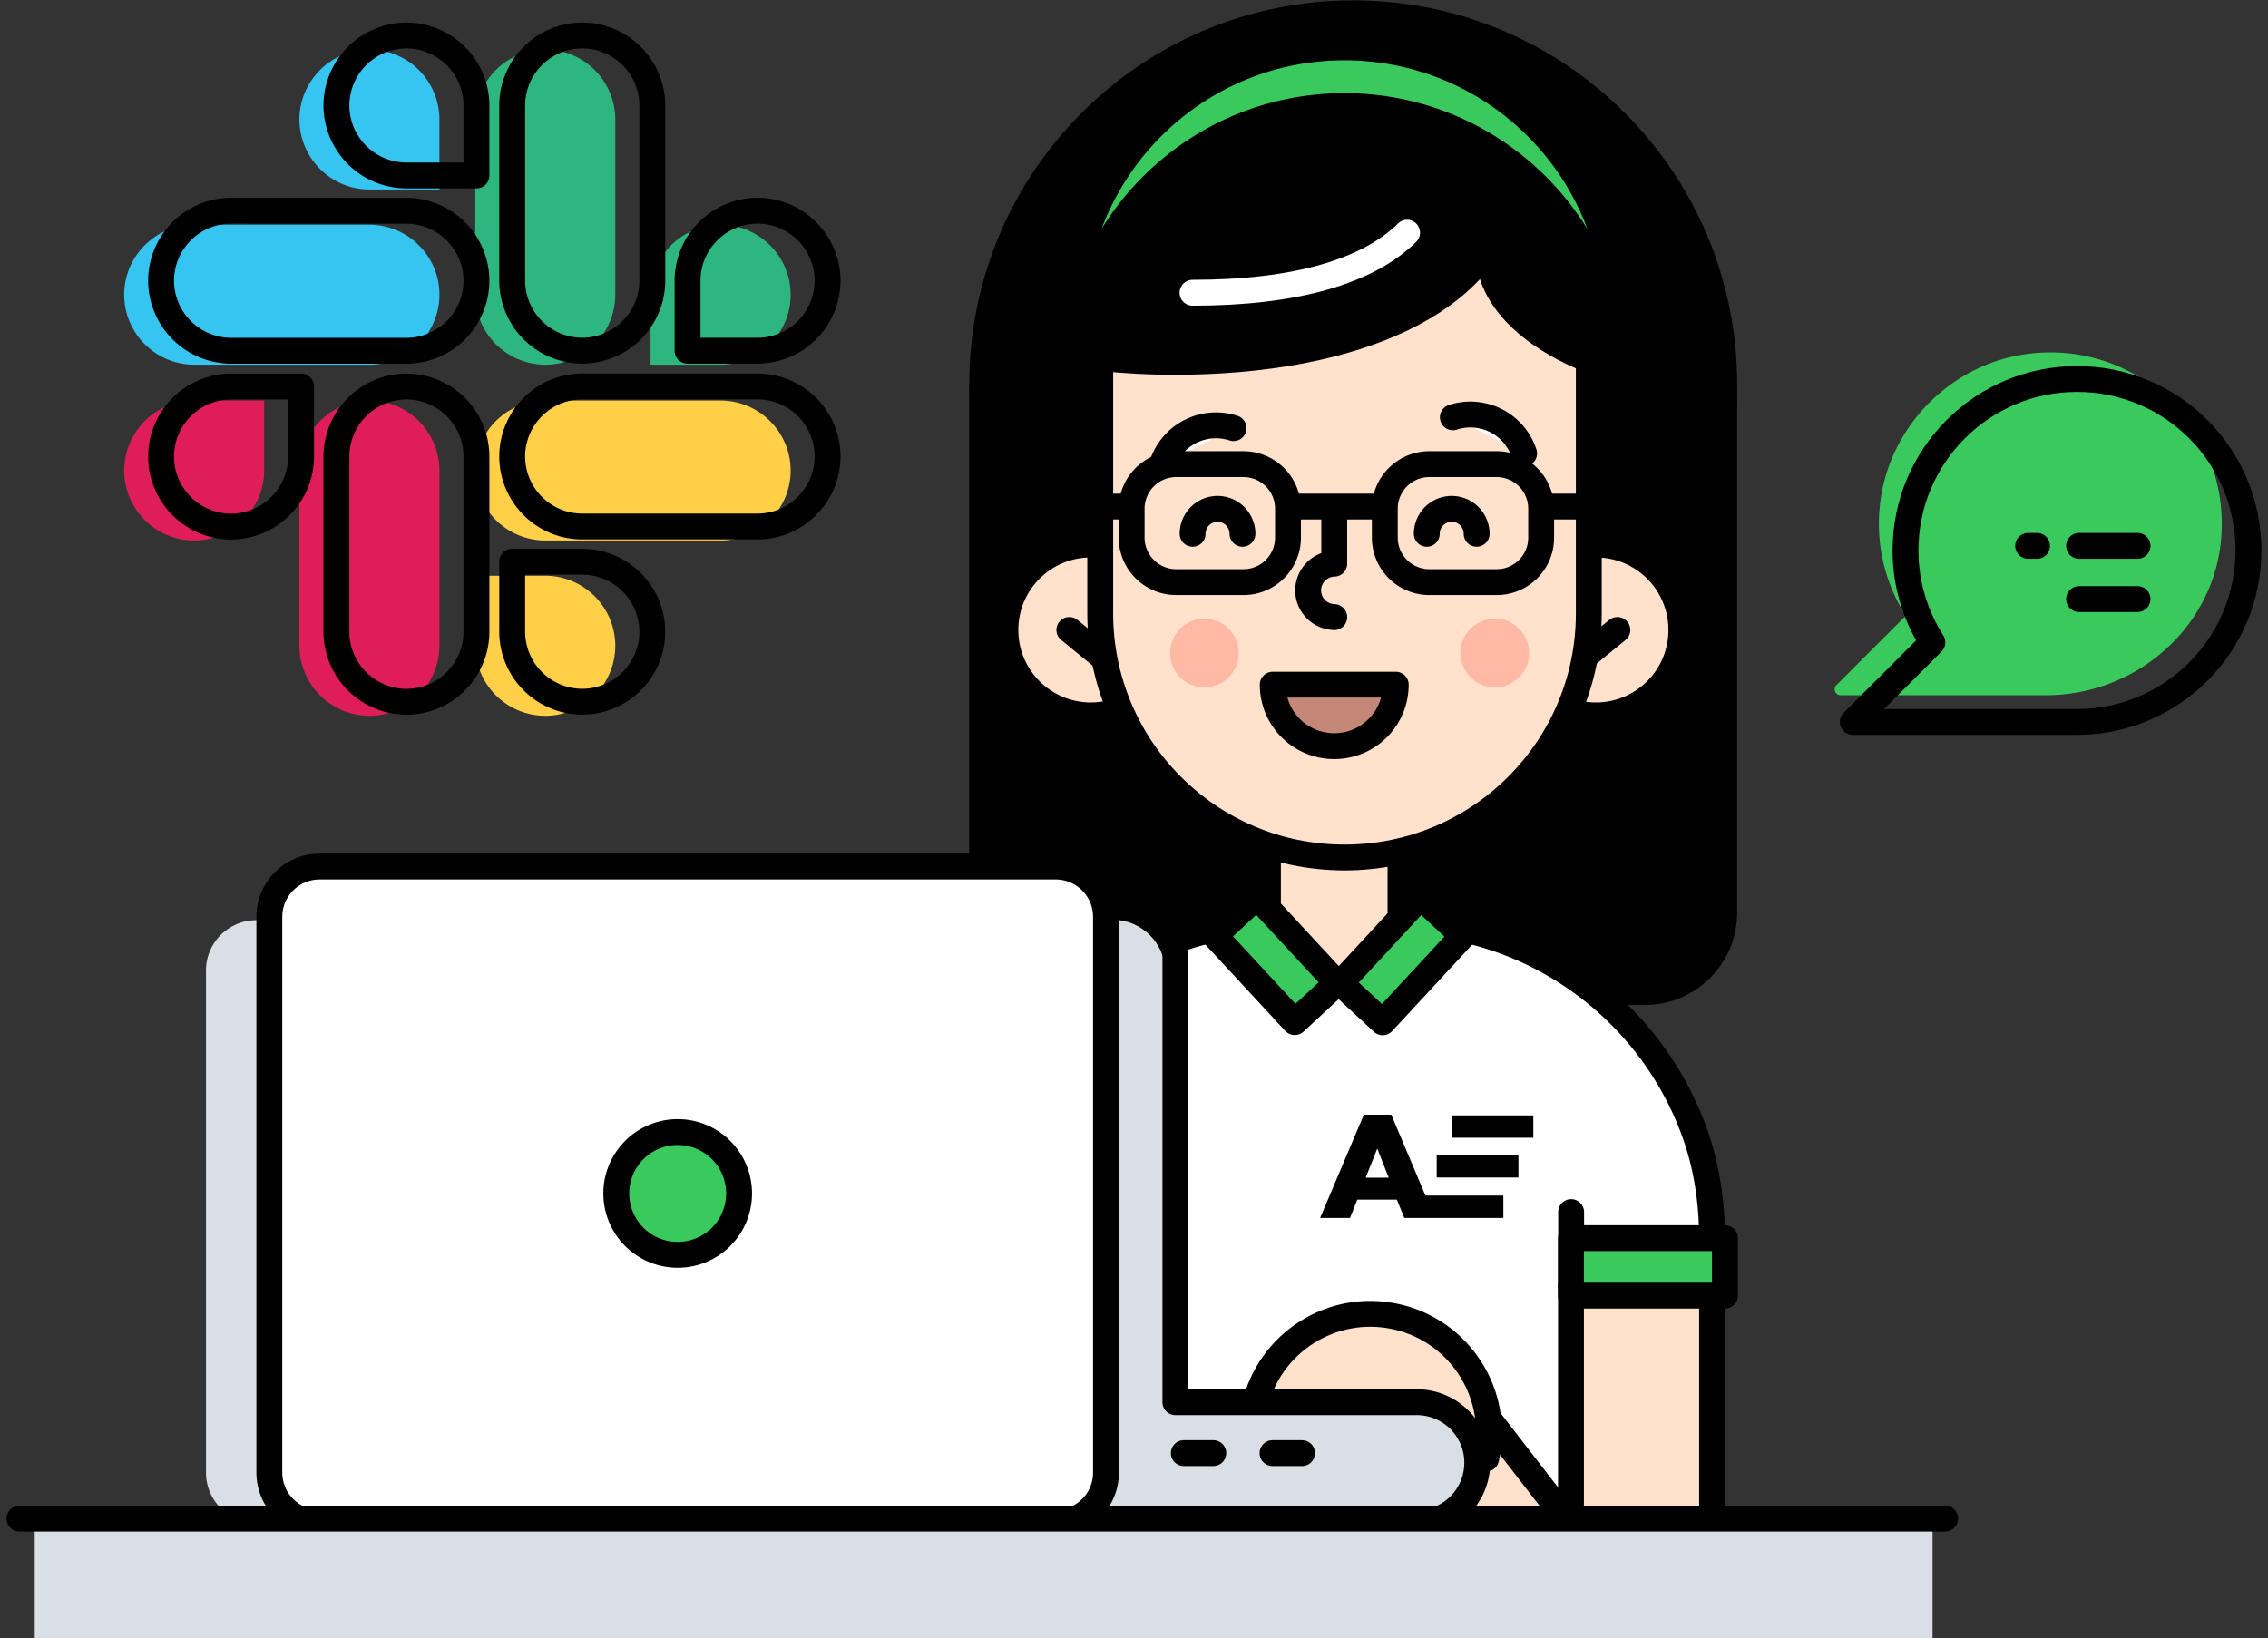 <svg width="263" height="190" fill="none" xmlns="http://www.w3.org/2000/svg"><rect width="100%" height="100%" fill="#333333" stroke="none"/><g clip-path="url(#a)"><path d="M190.733 115.07h-67.635c-5.083 0-9.209-4.126-9.209-9.209V44.894h86.053v60.967c0 5.083-4.126 9.209-9.209 9.209Z" fill="#000" stroke="#000" stroke-width="3" stroke-miterlimit="10" stroke-linecap="round" stroke-linejoin="round"/><path d="M162.405 119.32V93.112h-15.373v26.208" fill="#FFE1CC"/><path d="M162.405 119.32V93.112h-15.373v26.208" stroke="#000" stroke-width="3" stroke-miterlimit="10" stroke-linecap="round" stroke-linejoin="round"/><path d="M156.921 87.586c23.76 0 43.021-19.261 43.021-43.021S180.681 1.543 156.921 1.543c-23.761 0-43.022 19.262-43.022 43.022 0 23.76 19.261 43.021 43.022 43.021Z" fill="#000" stroke="#000" stroke-width="3" stroke-miterlimit="10" stroke-linecap="round" stroke-linejoin="round"/><path d="M126.494 82.977c5.473 0 9.909-4.437 9.909-9.91 0-5.472-4.436-9.909-9.909-9.909-5.473 0-9.909 4.437-9.909 9.91 0 5.472 4.436 9.909 9.909 9.909Z" fill="#FFE1CC" stroke="#000" stroke-width="3" stroke-miterlimit="10" stroke-linecap="round" stroke-linejoin="round"/><path d="m124.004 73.067 8.149 6.658" stroke="#000" stroke-width="3" stroke-miterlimit="10" stroke-linecap="round" stroke-linejoin="round"/><path d="M185.063 82.977c5.473 0 9.909-4.437 9.909-9.91 0-5.472-4.436-9.909-9.909-9.909-5.472 0-9.909 4.437-9.909 9.91 0 5.472 4.437 9.909 9.909 9.909Z" fill="#FFE1CC" stroke="#000" stroke-width="3" stroke-miterlimit="10" stroke-linecap="round" stroke-linejoin="round"/><path d="m187.553 73.067-8.149 6.658" stroke="#000" stroke-width="3" stroke-miterlimit="10" stroke-linecap="round" stroke-linejoin="round"/><path d="M173.045 31.919c2.14 6.616 11.195 9.785 11.195 9.785v29.429c0 15.64-12.677 28.328-28.328 28.328-15.64 0-28.327-12.677-28.327-28.328V40.079" fill="#FFE1CC"/><path d="M173.045 31.919c2.14 6.616 11.195 9.785 11.195 9.785v29.429c0 15.64-12.677 28.328-28.328 28.328-15.64 0-28.327-12.677-28.327-28.328V40.079" stroke="#000" stroke-width="3" stroke-miterlimit="10" stroke-linecap="round" stroke-linejoin="round"/><path d="M134.777 53.846a6.558 6.558 0 0 1 8.263-4.188l-8.263 4.188Z" fill="#fff"/><path d="M134.777 53.846a6.558 6.558 0 0 1 8.263-4.188" stroke="#000" stroke-width="3" stroke-miterlimit="10" stroke-linecap="round" stroke-linejoin="round"/><path d="M176.739 52.59a6.558 6.558 0 0 0-8.263-4.187l8.263 4.188Z" fill="#fff"/><path d="M176.739 52.59a6.558 6.558 0 0 0-8.263-4.187" stroke="#000" stroke-width="3" stroke-miterlimit="10" stroke-linecap="round" stroke-linejoin="round"/><path d="M154.719 59.897v5.484a3.106 3.106 0 0 0-3.025 3.097 3.106 3.106 0 0 0 3.025 3.098v.01" fill="#FFE1CC"/><path d="M154.719 59.897v5.484a3.106 3.106 0 0 0-3.025 3.097 3.106 3.106 0 0 0 3.025 3.098v.01" stroke="#000" stroke-width="3" stroke-miterlimit="10" stroke-linecap="round" stroke-linejoin="round"/><path d="M187.697 41.509a23.414 23.414 0 0 1-14.714-11.391l14.714 11.39Z" fill="#000"/><path d="M187.697 41.509a23.414 23.414 0 0 1-14.714-11.391" stroke="#000" stroke-width="3" stroke-miterlimit="10" stroke-linecap="round" stroke-linejoin="round"/><path d="M138.296 61.913a2.894 2.894 0 0 1 2.892-2.891 2.894 2.894 0 0 1 2.891 2.891" fill="#FFE1CC"/><path d="M138.296 61.913a2.894 2.894 0 0 1 2.892-2.891 2.894 2.894 0 0 1 2.891 2.891" stroke="#000" stroke-width="3" stroke-miterlimit="10" stroke-linecap="round" stroke-linejoin="round"/><path d="M165.451 61.913a2.894 2.894 0 0 1 2.891-2.891 2.894 2.894 0 0 1 2.892 2.891" fill="#FFE1CC"/><path d="M165.451 61.913a2.894 2.894 0 0 1 2.891-2.891 2.894 2.894 0 0 1 2.892 2.891" stroke="#000" stroke-width="3" stroke-miterlimit="10" stroke-linecap="round" stroke-linejoin="round"/><path d="M174.773 23.131c-2.171 11.73-17.307 18.84-38.648 18.84-5.731 0-11.164-.606-16.062-1.697" fill="#000"/><path d="M174.773 23.131c-2.171 11.73-17.307 18.84-38.648 18.84-5.731 0-11.164-.606-16.062-1.697" stroke="#000" stroke-width="3" stroke-miterlimit="10" stroke-linecap="round" stroke-linejoin="round"/><path d="M163.167 26.99c-4.497 4.445-12.801 6.966-24.881 6.966" stroke="#fff" stroke-width="3" stroke-miterlimit="10" stroke-linecap="round" stroke-linejoin="round"/><path d="M173.343 79.725a3.982 3.982 0 1 0 0-7.965 3.982 3.982 0 0 0 0 7.965ZM139.665 79.725a3.982 3.982 0 1 0 0-7.965 3.982 3.982 0 0 0 0 7.965Z" fill="#FFB9A4"/><path d="M187.461 37.053c0 1.153-.062 2.295-.185 3.406-1.698-15.825-15.096-28.152-31.374-28.152-16.268 0-29.676 12.316-31.363 28.152a33.89 33.89 0 0 1-.185-3.406c0-17.42 14.128-31.558 31.548-31.558 17.441 0 31.559 14.138 31.559 31.558Z" fill="#3AC95D" stroke="#000" stroke-width="3" stroke-miterlimit="10" stroke-linecap="round" stroke-linejoin="round"/><path d="M144.192 67.521h-7.799a5.169 5.169 0 0 1-5.166-5.165V59a5.169 5.169 0 0 1 5.166-5.165h7.799A5.169 5.169 0 0 1 149.358 59v3.355a5.162 5.162 0 0 1-5.166 5.165ZM173.549 67.521h-7.8a5.169 5.169 0 0 1-5.165-5.165V59a5.169 5.169 0 0 1 5.165-5.165h7.8A5.169 5.169 0 0 1 178.714 59v3.355c.011 2.86-2.304 5.165-5.165 5.165ZM149.358 58.754h11.226M178.725 58.754h6.338M131.217 58.754h-3.632" stroke="#000" stroke-width="3" stroke-miterlimit="10" stroke-linecap="round" stroke-linejoin="round"/><path d="M161.85 79.416c0 3.941-3.19 7.13-7.131 7.13a7.127 7.127 0 0 1-7.131-7.13h14.262Z" fill="#C48778" stroke="#000" stroke-width="3" stroke-miterlimit="10" stroke-linecap="round" stroke-linejoin="round"/><path d="M198.533 143.737c0-4.095-.566-8.201-1.925-12.07-2.973-8.509-8.983-15.599-16.72-19.972a36.35 36.35 0 0 0-8.973-3.612c.01-.02.02-.03.031-.051-2.511-.628-5.125-.978-7.81-1.07l-5.588 6.174a3.017 3.017 0 0 1-4.527-.062l-5.258-6.122c-2.696.092-5.31.442-7.81 1.07h-.195c-3.252.802-6.308 2.058-9.148 3.653.175.267.175.277 0 0-10.321 5.834-17.554 16.494-18.645 28.914h16.062V175.563h56.728l-2.563-26.64v-8.334 8.561h16.361v-5.413h-.02Z" fill="#fff" stroke="#000" stroke-width="3" stroke-miterlimit="10" stroke-linecap="round" stroke-linejoin="round"/><path d="M198.533 149.16h-16.361v30.612h16.361V149.16Z" fill="#FFE1CC" stroke="#000" stroke-width="3" stroke-miterlimit="10" stroke-linecap="round" stroke-linejoin="round"/><path d="m163.311 179-9.57-12.378 12.811-9.909 17.832 23.059-21.073-.772Z" fill="#FFE1CC" stroke="#000" stroke-width="3" stroke-miterlimit="10" stroke-linecap="round" stroke-linejoin="round"/><path d="m161.716 166.786-16.237-3.642c1.667-7.419 9.024-12.08 16.443-10.413 7.419 1.666 12.08 9.024 10.413 16.443" fill="#FFE1CC"/><path d="m161.716 166.786-16.237-3.642c1.667-7.419 9.024-12.08 16.443-10.413 7.419 1.666 12.08 9.024 10.413 16.443" stroke="#000" stroke-width="3" stroke-miterlimit="10" stroke-linecap="round" stroke-linejoin="round"/><path d="m160.338 118.576 9.281-10.029-4.893-4.529-9.281 10.029 4.893 4.529ZM155.034 114.027l-9.281-10.029-4.893 4.529 9.281 10.028 4.893-4.528ZM200.025 143.614h-17.853v6.668h17.853v-6.668Z" fill="#3AC95D" stroke="#000" stroke-width="3" stroke-miterlimit="10" stroke-linecap="round" stroke-linejoin="round"/><path d="m161.037 136.596-1.328-3.375-1.337 3.375h2.665Zm7.295-7.223h9.477v2.593h-9.477v-2.593Zm-3.035 9.302h9.034v2.593h-11.483l-.865-2.12h-4.589l-.844 2.12h-3.467l5.073-11.977h3.179l3.962 9.384Zm1.306-4.703h9.477v2.604h-9.477v-2.604Z" fill="#000"/><path d="M71.351 74.91a8.142 8.142 0 0 1-8.118 8.118 8.135 8.135 0 0 1-8.119-8.119V66.78h8.119c4.476.01 8.108 3.643 8.118 8.13Z" fill="#FFCF48"/><path d="M50.957 54.577v20.332a8.135 8.135 0 0 1-8.118 8.119 8.142 8.142 0 0 1-8.12-8.119V54.577c.021-4.476 3.643-8.109 8.12-8.119a8.135 8.135 0 0 1 8.118 8.119ZM30.635 46.458v8.119a8.142 8.142 0 0 1-8.119 8.118 8.135 8.135 0 0 1-8.118-8.118 8.142 8.142 0 0 1 8.118-8.119h8.119Z" fill="#DF1D5A"/><path d="M91.684 54.577c-.01 4.476-3.643 8.108-8.129 8.118H63.233a8.135 8.135 0 0 1-8.119-8.118 8.142 8.142 0 0 1 8.119-8.119h20.322c4.486.01 8.119 3.643 8.129 8.119Z" fill="#FFCF48"/><path d="M50.957 34.183A8.129 8.129 0 0 1 42.84 42.3H22.516a8.135 8.135 0 0 1-8.118-8.118c.01-4.477 3.642-8.099 8.118-8.119H42.84c4.486.02 8.108 3.642 8.118 8.119ZM50.957 13.86v8.119H42.84c-4.477-.01-8.099-3.643-8.12-8.119a8.142 8.142 0 0 1 8.12-8.118 8.135 8.135 0 0 1 8.118 8.118Z" fill="#36C5F1"/><path d="M91.684 34.183c-.01 4.486-3.643 8.108-8.129 8.118h-8.119v-8.118c.01-4.477 3.643-8.099 8.119-8.119 4.486.02 8.119 3.642 8.129 8.119ZM71.351 13.86v20.322c-.01 4.487-3.642 8.12-8.118 8.12a8.135 8.135 0 0 1-8.119-8.12V13.86a8.135 8.135 0 0 1 8.119-8.118 8.135 8.135 0 0 1 8.118 8.118Z" fill="#2DB67E"/><path d="M34.915 52.95c-.01 4.477-3.632 8.11-8.118 8.13-4.487-.01-8.108-3.643-8.119-8.13a8.142 8.142 0 0 1 8.119-8.118h8.118v8.119Zm4.096 0a8.142 8.142 0 0 1 8.118-8.118 8.135 8.135 0 0 1 8.119 8.119v20.333a8.142 8.142 0 0 1-8.119 8.118 8.142 8.142 0 0 1-8.118-8.118V52.95Zm8.118-32.597a8.142 8.142 0 0 1-8.118-8.119 8.142 8.142 0 0 1 8.118-8.118 8.142 8.142 0 0 1 8.119 8.118v8.12h-8.119Zm0 4.095a8.142 8.142 0 0 1 8.119 8.119 8.142 8.142 0 0 1-8.119 8.119H26.807a8.16 8.16 0 0 1-8.129-8.13 8.142 8.142 0 0 1 8.119-8.118l20.332.01Zm32.598 8.109a8.142 8.142 0 0 1 8.119-8.119 8.142 8.142 0 0 1 8.118 8.119 8.142 8.142 0 0 1-8.118 8.118h-8.119v-8.118Zm-4.085 0c-.01 4.476-3.642 8.108-8.129 8.118a8.142 8.142 0 0 1-8.118-8.118V12.234a8.135 8.135 0 0 1 8.118-8.118c4.487.01 8.119 3.642 8.13 8.118v20.323Zm-8.129 32.598c4.487.01 8.119 3.642 8.13 8.118-.011 4.487-3.643 8.109-8.13 8.119a8.142 8.142 0 0 1-8.118-8.119v-8.118h8.118Zm0-4.086c-4.476-.01-8.108-3.642-8.118-8.128a8.142 8.142 0 0 1 8.118-8.119h20.333a8.135 8.135 0 0 1 8.118 8.119c-.01 4.486-3.642 8.118-8.118 8.128H67.513Z" stroke="#000" stroke-width="3" stroke-miterlimit="10" stroke-linecap="round" stroke-linejoin="round"/><path d="M163.28 162.506h-28.153v-49.751c0-3.355-2.747-6.081-6.143-6.081H38.26c-3.396 0-6.143 2.716-6.143 6.081v57.324c0 3.355 2.747 6.081 6.143 6.081h90.724c1.533 0 36.632.525 36.632.525 3.395 0 5.7-3.663 5.7-7.018-.01-3.364-4.64-7.161-8.036-7.161Z" fill="#DADEE5"/><path d="M123.006 176.634H29.719a5.837 5.837 0 0 1-5.834-5.835V112.57a5.837 5.837 0 0 1 5.834-5.835h93.287a5.836 5.836 0 0 1 5.834 5.835v58.229a5.836 5.836 0 0 1-5.834 5.835Z" fill="#DADEE5"/><path d="M113.56 176.675h50.728a7.014 7.014 0 0 0 7.018-7.018 7.013 7.013 0 0 0-7.018-7.017H136.3v-54.845a7.029 7.029 0 0 0-3.169-5.875M137.278 168.546h3.416M147.567 168.546h3.417" stroke="#000" stroke-width="3" stroke-miterlimit="10" stroke-linecap="round" stroke-linejoin="round"/><path d="M122.43 176.634H37.066a5.837 5.837 0 0 1-5.834-5.835v-64.455a5.836 5.836 0 0 1 5.834-5.834h85.353a5.837 5.837 0 0 1 5.835 5.834v64.455a5.828 5.828 0 0 1-5.824 5.835Z" fill="#fff" stroke="#000" stroke-width="3" stroke-miterlimit="10" stroke-linecap="round" stroke-linejoin="round"/><path d="M78.585 145.548a7.12 7.12 0 1 0 0-14.24 7.12 7.12 0 0 0 0 14.24Z" fill="#3AC95D" stroke="#000" stroke-width="3" stroke-miterlimit="10" stroke-linecap="round" stroke-linejoin="round"/><path d="M224.102 175.821H4.026v14.189h220.076v-14.189Z" fill="#DADEE5"/><path d="M225.564 176.14H2.256" stroke="#000" stroke-width="3" stroke-miterlimit="10" stroke-linecap="round" stroke-linejoin="round"/><path d="M235.658 40.984c-9.209.947-16.649 8.376-17.657 17.575a19.811 19.811 0 0 0 2.994 12.862l-8.047 8.047c-.432.432-.123 1.173.484 1.173h23.821c10.485 0 19.561-7.913 20.332-18.378.926-12.368-9.487-22.565-21.927-21.279Z" fill="#3AC95D"/><path d="M240.854 43.958c-10.979 0-19.89 8.9-19.89 19.89 0 3.93 1.153 7.573 3.118 10.66l-9.23 9.23h25.992c10.979 0 19.89-8.9 19.89-19.89.01-10.99-8.89-19.89-19.88-19.89Z" stroke="#000" stroke-width="3" stroke-miterlimit="10" stroke-linecap="round" stroke-linejoin="round"/><path d="M236.213 63.313h-1.028M241.091 63.313h6.781M241.091 69.487h6.781" stroke="#000" stroke-width="3" stroke-miterlimit="10" stroke-linecap="round" stroke-linejoin="round" stroke-dasharray="42 42"/></g><defs><clipPath id="a"><path fill="#fff" transform="translate(.712)" d="M0 0h261.575v190H0z"/></clipPath><clipPath id="b"><path fill="#fff" transform="translate(120.582 188)" d="M0 0h279.837v190H0z"/></clipPath></defs></svg>